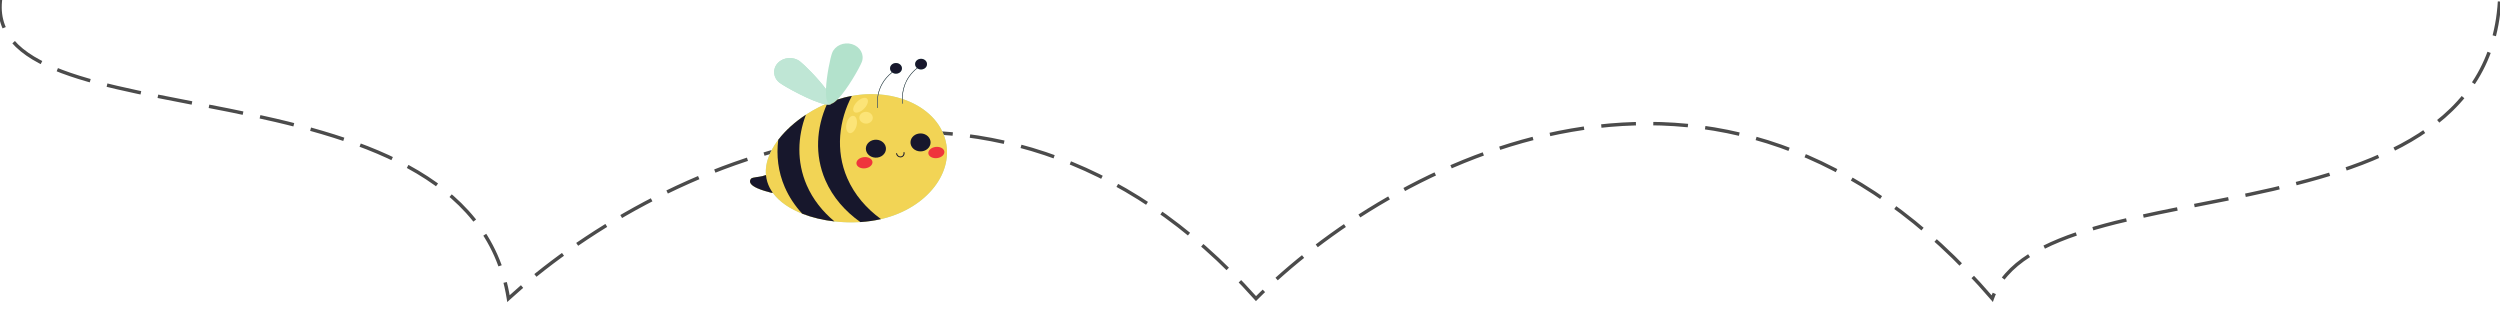 <svg width="1440" height="180" viewBox="0 0 1440 180" fill="none" xmlns="http://www.w3.org/2000/svg">
<g id="Frame 389" clip-path="url(#clip0_250_40)">
<path id="Vector 7" d="M0.812 -3.647C-17.192 85.885 270.063 27.108 292.867 172C371.883 99.554 568.62 -1.87 723.45 172C799.465 95.909 990.702 -10.619 1147.53 172C1176.46 89.984 1452.09 149.446 1439.59 -18" stroke="#4B4B4B" stroke-width="2" stroke-dasharray="20 10"/>
<g id="g1">
<g id="group-R5">
<path id="path2" d="M443.421 110.792C443.654 110.857 443.887 110.923 444.12 110.988C444.491 111.092 444.823 111.102 445.12 111.033C455.787 125.802 485.583 131.565 508.34 125.999C534.076 119.704 550.161 98.937 544.268 79.614C541.03 68.997 531.829 61.025 519.928 57.041C519.849 53.073 520.807 45.337 528.381 39.333C528.969 39.756 529.715 40.009 530.527 40.009C532.422 40.009 533.957 38.634 533.957 36.938C533.957 35.242 532.422 33.867 530.527 33.867C528.633 33.867 527.098 35.242 527.098 36.938C527.098 37.81 527.504 38.598 528.157 39.157C520.589 45.172 519.571 52.897 519.631 56.943C515.374 55.547 510.778 54.659 505.989 54.339C506.828 50.448 508.945 45.731 513.944 41.768C514.532 42.191 515.278 42.444 516.091 42.444C517.985 42.444 519.52 41.069 519.52 39.373C519.52 37.677 517.985 36.302 516.091 36.302C514.197 36.302 512.662 37.677 512.662 39.373C512.662 40.246 513.068 41.033 513.72 41.592C508.669 45.607 506.535 50.384 505.693 54.32C500.046 53.971 494.137 54.412 488.206 55.742C488.177 55.749 488.148 55.755 488.12 55.761C488.082 55.77 488.044 55.779 488.006 55.787C487.929 55.805 487.852 55.822 487.775 55.84C487.736 55.849 487.697 55.858 487.659 55.867C487.616 55.877 487.574 55.887 487.532 55.897C487.475 55.91 487.42 55.923 487.364 55.937C487.332 55.944 487.3 55.952 487.269 55.959C487.181 55.981 487.094 56.002 487.006 56.023L486.999 56.025C486.89 56.052 486.782 56.078 486.673 56.105L486.661 56.108C486.555 56.135 486.448 56.162 486.342 56.189L486.336 56.191C485.017 56.528 483.701 56.909 482.391 57.331C487.93 51.774 495.213 38.867 496.414 35.677C498.008 31.443 495.468 26.854 490.74 25.426C486.012 23.999 480.887 26.274 479.293 30.508C478.284 33.188 476.055 43.653 475.754 51.334C471.026 44.938 463.139 37.133 460.738 35.326C456.918 32.452 451.219 32.894 448.01 36.315C444.8 39.736 445.294 44.839 449.114 47.714C452.196 50.033 467.701 58.62 475.262 60.055C455.92 68.612 439.762 85.45 441.196 100.822C438.41 101.915 436.3 101.792 433.71 102.399C433.217 102.515 432.735 102.707 432.455 103.121C429.557 107.414 441.373 110.217 443.421 110.792Z" fill="#B3E2CC"/>
<path id="path3" d="M544.268 79.614C541.03 68.997 531.829 61.025 519.928 57.041C519.959 58.623 520.155 59.607 520.163 59.643C520.178 59.715 520.126 59.784 520.045 59.798L520.017 59.8C519.948 59.8 519.886 59.756 519.873 59.692C519.865 59.655 519.656 58.612 519.631 56.943C515.374 55.547 510.778 54.659 505.989 54.339C505.05 58.693 505.712 62.011 505.726 62.078C505.742 62.15 505.689 62.219 505.609 62.233L505.581 62.235C505.511 62.235 505.449 62.191 505.436 62.128C505.422 62.06 504.753 58.714 505.693 54.32C500.836 54.02 495.784 54.307 490.693 55.238L490.694 55.236C489.722 55.414 488.749 55.615 487.775 55.84C487.736 55.849 487.697 55.858 487.659 55.867C487.616 55.877 487.574 55.887 487.532 55.897C487.475 55.91 487.42 55.923 487.364 55.937C487.332 55.944 487.3 55.952 487.269 55.959C487.181 55.981 487.094 56.002 487.006 56.023L486.999 56.025C486.89 56.052 486.782 56.078 486.673 56.105L486.661 56.108C486.555 56.135 486.448 56.162 486.342 56.189L486.336 56.191C485.017 56.528 483.7 56.91 482.389 57.333C481.1 58.626 479.906 59.52 478.904 59.802C478.37 60.23 477.444 60.339 476.239 60.204C475.931 60.17 475.604 60.12 475.262 60.055C455.92 68.612 439.762 85.45 441.196 100.822C438.41 101.915 436.3 101.792 433.71 102.399C433.217 102.515 432.735 102.707 432.455 103.121C429.557 107.414 441.373 110.217 443.421 110.792C443.654 110.858 443.887 110.923 444.12 110.988C444.491 111.092 444.823 111.102 445.12 111.033C448.962 116.353 455.286 120.503 462.869 123.377L462.874 123.379C463.139 123.48 463.405 123.578 463.674 123.676L463.685 123.68C463.769 123.71 463.853 123.741 463.938 123.771L463.955 123.777C464.134 123.841 464.313 123.904 464.493 123.966L464.495 123.967C464.583 123.998 464.671 124.028 464.758 124.058L464.773 124.063C465.045 124.156 465.318 124.248 465.593 124.337L465.595 124.338C474.722 127.324 485.352 128.572 495.572 127.911L495.573 127.912C499.639 127.65 503.64 127.084 507.456 126.206L507.45 126.202C507.747 126.134 508.046 126.071 508.34 125.999C534.076 119.704 550.161 98.937 544.268 79.614Z" fill="#F2D455"/>
<path id="path4" d="M441.196 100.822C438.41 101.915 436.3 101.792 433.71 102.399C433.217 102.515 432.735 102.707 432.455 103.121C429.557 107.414 441.373 110.217 443.421 110.792C443.654 110.858 443.887 110.923 444.12 110.988C444.491 111.092 444.823 111.102 445.12 111.033C443.724 109.1 442.655 107.013 441.973 104.776C441.576 103.473 441.32 102.153 441.196 100.822Z" fill="#17172C"/>
<path id="path5" d="M464.661 106.654C458.788 93.141 459.427 78.655 464.214 66.068C457.877 70.219 452.334 75.199 448.266 80.549C447.131 89.517 448.162 98.892 452.052 107.84C454.518 113.515 457.956 118.606 462.074 123.07C467.709 125.298 474.079 126.805 480.666 127.548C473.873 121.907 468.244 114.897 464.661 106.654Z" fill="#17172C"/>
<path id="path6" d="M478.904 59.802C478.369 60.23 477.443 60.339 476.238 60.204C470.34 73.465 469.072 89.225 475.427 103.846C479.715 113.711 486.934 121.811 495.573 127.912C499.639 127.65 503.639 127.084 507.456 126.206C499.139 120.168 492.204 112.248 488.037 102.661C481.066 86.623 483.269 69.213 490.694 55.236C489.722 55.414 488.749 55.615 487.775 55.84C487.736 55.849 487.697 55.858 487.658 55.867C487.616 55.877 487.574 55.887 487.531 55.897C487.475 55.91 487.42 55.923 487.363 55.937C487.332 55.944 487.3 55.952 487.268 55.959C487.181 55.981 487.093 56.002 487.006 56.023L486.998 56.025C486.89 56.052 486.781 56.078 486.673 56.105L486.66 56.108C486.554 56.135 486.448 56.162 486.342 56.189L486.336 56.191C485.017 56.528 483.7 56.91 482.389 57.333C481.1 58.626 479.906 59.52 478.904 59.802Z" fill="#17172C"/>
<path id="path7" d="M505.435 62.128C505.449 62.191 505.511 62.235 505.58 62.235L505.608 62.233C505.688 62.219 505.741 62.15 505.726 62.078C505.712 62.011 505.05 58.693 505.989 54.339C506.827 50.448 508.945 45.731 513.944 41.768C514.531 42.191 515.278 42.444 516.09 42.444C517.984 42.444 519.52 41.069 519.52 39.373C519.52 37.677 517.984 36.302 516.09 36.302C514.196 36.302 512.661 37.677 512.661 39.373C512.661 40.246 513.067 41.033 513.719 41.592C508.668 45.607 506.535 50.384 505.693 54.32C504.752 58.714 505.421 62.06 505.435 62.128Z" fill="#17172C"/>
<path id="path8" d="M520.018 59.8L520.046 59.798C520.126 59.784 520.178 59.715 520.163 59.643C520.156 59.607 519.959 58.623 519.928 57.041C519.849 53.073 520.807 45.337 528.381 39.333C528.969 39.756 529.715 40.009 530.528 40.009C532.422 40.009 533.957 38.634 533.957 36.938C533.957 35.242 532.422 33.867 530.528 33.867C528.634 33.867 527.098 35.242 527.098 36.938C527.098 37.81 527.505 38.598 528.157 39.157C520.589 45.172 519.571 52.897 519.631 56.943C519.656 58.612 519.865 59.655 519.873 59.692C519.886 59.756 519.948 59.8 520.018 59.8Z" fill="#17172C"/>
<path id="path9" d="M503.604 80.534C500.448 80.99 498.301 83.647 498.809 86.47C499.317 89.292 502.288 91.21 505.444 90.754C508.601 90.298 510.747 87.641 510.239 84.819C509.731 81.997 506.761 80.079 503.604 80.534Z" fill="#17172C"/>
<path id="path10" d="M497.346 90.537C494.811 90.903 493.013 92.633 493.331 94.4C493.65 96.167 495.963 97.303 498.499 96.937C501.035 96.571 502.832 94.841 502.514 93.074C502.196 91.307 499.882 90.171 497.346 90.537Z" fill="#EF353C"/>
<path id="path11" d="M535.941 81.202C535.432 78.38 532.462 76.462 529.305 76.918C526.149 77.374 524.002 80.031 524.51 82.853C525.018 85.675 527.989 87.593 531.145 87.137C534.302 86.682 536.449 84.024 535.941 81.202Z" fill="#17172C"/>
<path id="path12" d="M538.757 84.652C536.221 85.018 534.423 86.748 534.742 88.515C535.06 90.282 537.373 91.418 539.909 91.052C542.445 90.686 544.242 88.956 543.924 87.189C543.606 85.422 541.292 84.286 538.757 84.652Z" fill="#EF353C"/>
<path id="path13" d="M520.667 87.591C520.505 87.614 520.396 87.75 520.422 87.894C520.616 88.973 519.943 89.97 518.921 90.118C517.896 90.265 516.91 89.508 516.716 88.429C516.69 88.285 516.538 88.186 516.377 88.21C516.216 88.233 516.107 88.369 516.133 88.513C516.357 89.761 517.455 90.665 518.667 90.665C518.782 90.665 518.899 90.657 519.016 90.64C520.359 90.446 521.251 89.177 521.005 87.81C520.979 87.665 520.828 87.567 520.667 87.591Z" fill="#17172C"/>
<path id="path14" d="M478.905 59.802C478.499 59.916 478.125 59.93 477.789 59.828C476.054 59.305 475.581 55.787 475.755 51.334C471.027 44.938 463.14 37.133 460.738 35.326C456.919 32.452 451.22 32.894 448.01 36.315C444.801 39.736 445.295 44.839 449.115 47.714C452.197 50.033 467.702 58.62 475.263 60.055C475.605 60.12 475.932 60.17 476.24 60.204C477.444 60.339 478.37 60.23 478.905 59.802Z" fill="#BFE6D5"/>
<path id="path15" d="M492.098 64.541C493.367 65.469 496.001 64.464 497.981 62.295C499.961 60.126 500.537 57.614 499.267 56.685C497.998 55.756 495.364 56.761 493.384 58.931C491.404 61.1 490.829 63.611 492.098 64.541Z" fill="#FCE477"/>
<path id="path16" d="M491.636 66.728C490.029 66.435 488.221 68.422 487.596 71.168C486.971 73.913 487.767 76.376 489.373 76.669C490.98 76.962 492.788 74.974 493.413 72.229C494.037 69.484 493.242 67.021 491.636 66.728Z" fill="#FCE477"/>
<path id="path17" d="M495.042 67.114C494.625 68.947 495.99 70.744 498.091 71.127C500.192 71.511 502.233 70.336 502.65 68.503C503.068 66.67 501.702 64.873 499.601 64.49C497.5 64.106 495.459 65.281 495.042 67.114Z" fill="#FCE477"/>
</g>
</g>
</g>
<defs>
<clipPath id="clip0_250_40">
<rect width="1440" height="180" fill="white"/>
</clipPath>
</defs>
</svg>
